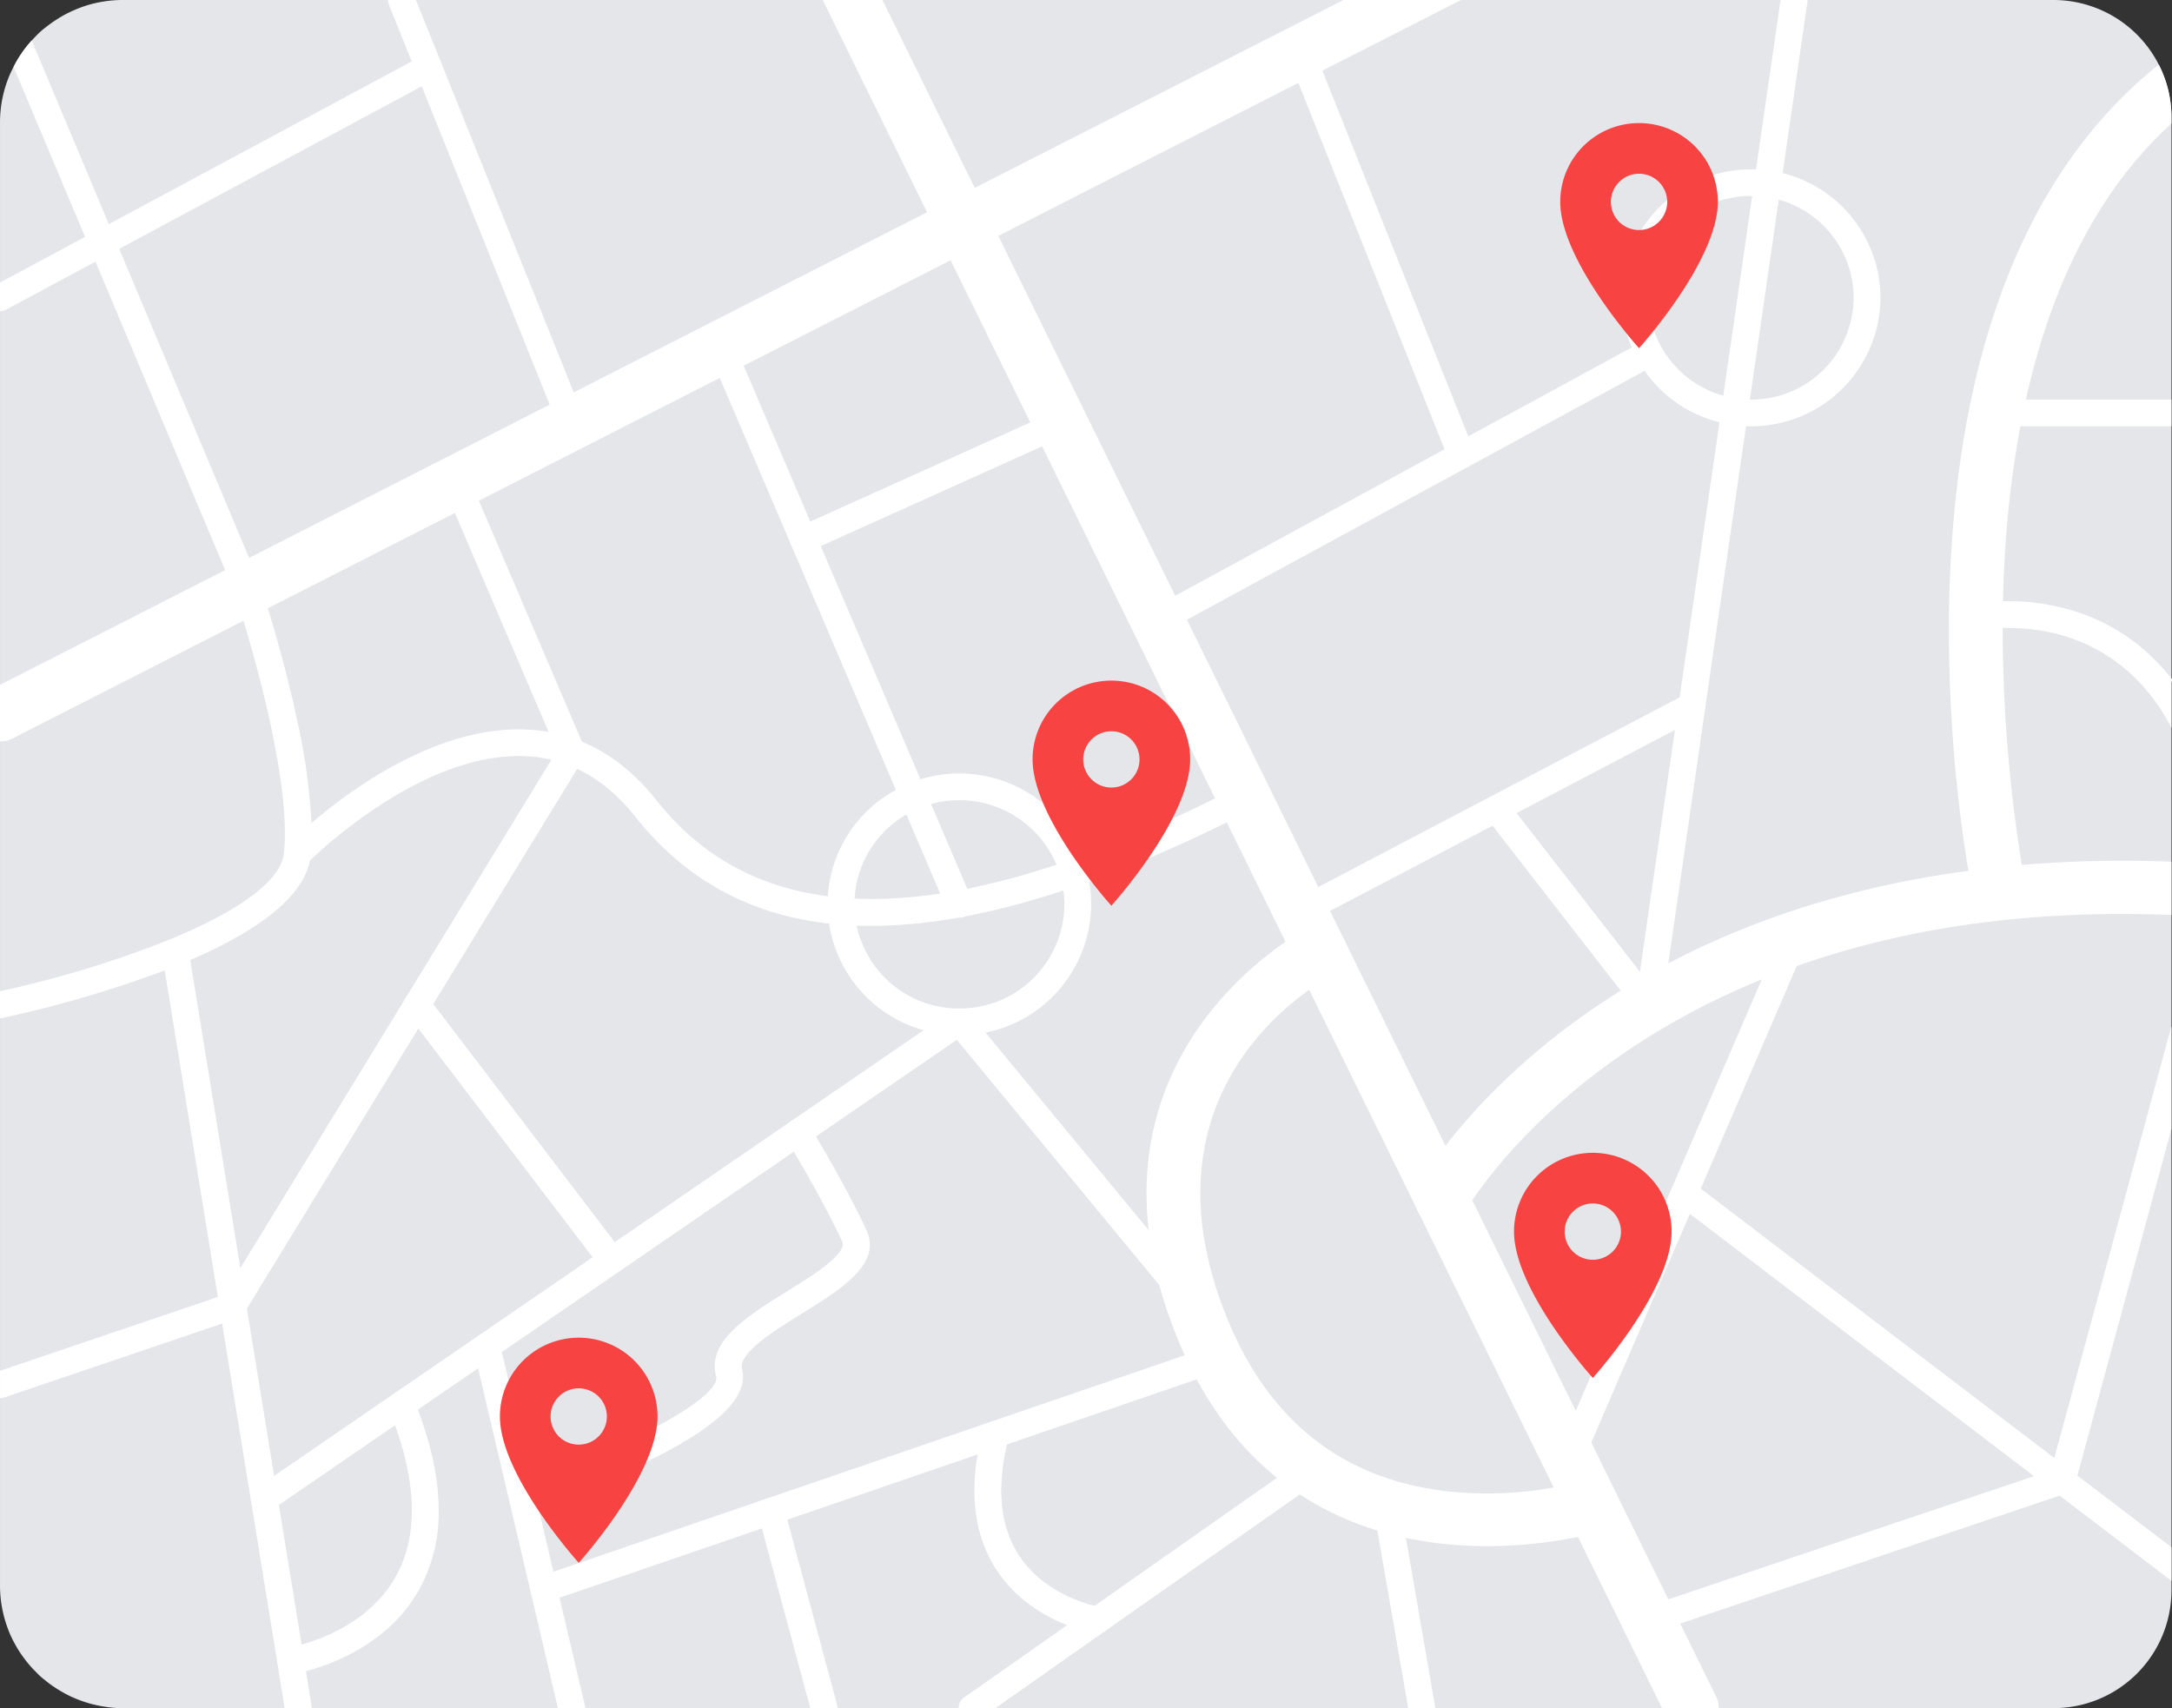 <svg xmlns="http://www.w3.org/2000/svg" width="448.626" height="352.833" viewBox="0 0 448.626 352.833">
  <rect x="0" y="0" width="448.626" height="352.833" fill="#333333" stroke="none"/>
  <g id="map" transform="translate(0)">
    <g id="Group_1595" data-name="Group 1595" transform="translate(0)">
      <g id="Group_1593" data-name="Group 1593">
        <g id="Group_1592" data-name="Group 1592">
          <g id="Group_1591" data-name="Group 1591">
            <path id="Path_906" data-name="Path 906" d="M-1533.443,3888.677c-.462.046-.926.114-1.365.183a24.358,24.358,0,0,0-4.861,1.288,29.274,29.274,0,0,0-3.009,1.356,28.266,28.266,0,0,0-2.778,1.724c-.44.3-.88.645-1.32.989a15.489,15.489,0,0,0-1.944,1.747c-.3.3-.6.621-.9.943a24.542,24.542,0,0,0-3.75,5.447c-.232.438-.44.873-.648,1.311a25.042,25.042,0,0,0-2.153,10.2v302.173a25.283,25.283,0,0,0,1.551,8.712,21.025,21.025,0,0,0,1.528,3.356,21.1,21.1,0,0,0,1.273,2.091,27.779,27.779,0,0,0,2.269,2.873c.278.3.579.6.857.874a13.434,13.434,0,0,0,1.805,1.631c.44.368.879.713,1.342,1.036a27.431,27.431,0,0,0,4.375,2.527h.023a25.389,25.389,0,0,0,6.6,1.931,22.722,22.722,0,0,0,3.773.3H-1132.1a24.349,24.349,0,0,0,24.442-24.272V4029.524l.115-.666a.308.308,0,0,0-.115-.138V3912.81a23.756,23.756,0,0,0-2.616-10.917,24.432,24.432,0,0,0-21.827-13.354h-398.676A25.394,25.394,0,0,0-1533.443,3888.677Z" transform="translate(1556.173 -3888.54)" fill="#e5e6ea"/>
            <g id="Group_1590" data-name="Group 1590" transform="translate(0 0.004)">
              <g id="Group_1557" data-name="Group 1557" transform="translate(0.007)">
                <path id="Path_907" data-name="Path 907" d="M-1278.693,3888.549h24.29l-28.61,14.583-4.973,2.531-61.975,31.6-9.853,5.031-42.736,21.789-4.943,2.516-49.761,25.369-4.957,2.531-38.634,19.69-5.02,2.562-47.757,24.351a5.307,5.307,0,0,1-2.533.6v-11.7l46.5-23.7,4.958-2.531,62.084-31.651,4.958-2.53,72.978-37.206,9.853-5.031Z" transform="translate(1556.155 -3888.549)" fill="#fff"/>
              </g>
              <g id="Group_1558" data-name="Group 1558" transform="translate(169.943)">
                <path id="Path_908" data-name="Path 908" d="M-1129.353,3888.549h12.324l19.068,38.811,4.864,9.907,36.536,74.319,2.424,4.969,27.134,55.214,2.424,4.938,2.906,5.91,20.934,42.591,5.532,11.266,21.384,43.5,3.217,6.543,5.191,10.586c.062.123.124.262.187.4l10.536,21.418,2.44,4.969,7.413,15.078a5.349,5.349,0,0,1,.559,2.406H-956l-17.374-35.369-5-10.2-28.082-57.143c-.078-.14-.14-.278-.2-.417l-22.223-45.23-4.9-9.938L-1045.9,4058.4l-2.424-4.937-35.728-72.73-2.44-4.937-16.457-33.5-4.864-9.907Z" transform="translate(1129.353 -3888.549)" fill="#fff"/>
              </g>
              <g id="Group_1559" data-name="Group 1559" transform="translate(292.216 177.785)">
                <path id="Path_909" data-name="Path 909" d="M-665.965,4335.264v11.01c-31.572-1.264-57.079,3.355-77.4,10.549q-3.75,1.31-7.221,2.758c-36.988,15.055-54.857,38.27-59.787,45.624-.949,1.4-1.435,2.229-1.481,2.322a5.542,5.542,0,0,1-7.5,2.161,5.632,5.632,0,0,1-2.476-2.713,5.479,5.479,0,0,1,.254-4.757,72.214,72.214,0,0,1,5.672-8.275c6.18-8,17.73-20.548,36.177-32.039.417-.253.834-.506,1.25-.782,2.661-1.609,5.532-3.241,8.587-4.851,15.392-8.113,35.854-15.628,61.986-19.122,3.565-.482,7.245-.9,11.041-1.218A250.7,250.7,0,0,1-665.965,4335.264Z" transform="translate(822.258 -4335.063)" fill="#fff"/>
              </g>
              <g id="Group_1560" data-name="Group 1560" transform="translate(80.15)">
                <path id="Path_910" data-name="Path 910" d="M-1354.872,3888.549h5.765l5.206,12.947,27.383,68.1,2.16,5.385a2.593,2.593,0,0,1,.2,1.019,2.715,2.715,0,0,1-1.741,2.546,2.779,2.779,0,0,1-3.606-1.527l-1.974-4.893-26.434-65.753-2.067-5.14-4.693-11.666A2.65,2.65,0,0,1-1354.872,3888.549Z" transform="translate(1354.872 -3888.549)" fill="#fff"/>
              </g>
              <g id="Group_1561" data-name="Group 1561" transform="translate(0.007 11.178)">
                <path id="Path_911" data-name="Path 911" d="M-1465.2,3918.068a2.939,2.939,0,0,1,.155.324,2.718,2.718,0,0,1,.187.988,2.765,2.765,0,0,1-1.461,2.423l-2.735,1.465-62.488,33.58-4.911,2.64-18.385,9.876a2.715,2.715,0,0,1-1.321.34v-5.9l17.561-9.43,4.911-2.638,62.566-33.61,2.175-1.173A2.765,2.765,0,0,1-1465.2,3918.068Z" transform="translate(1556.155 -3916.622)" fill="#fff"/>
              </g>
              <g id="Group_1562" data-name="Group 1562" transform="translate(321.421 191.006)">
                <path id="Path_912" data-name="Path 912" d="M-696.973,4371.024a2.728,2.728,0,0,1-.223,1.08l-46.394,107.622a2.781,2.781,0,0,1-3.639,1.447,2.745,2.745,0,0,1-1.457-3.613l46.394-107.621a2.779,2.779,0,0,1,3.639-1.448A2.755,2.755,0,0,1-696.973,4371.024Z" transform="translate(748.911 -4368.269)" fill="#fff"/>
              </g>
              <g id="Group_1563" data-name="Group 1563" transform="translate(346.701 244.836)">
                <path id="Path_913" data-name="Path 913" d="M-680.962,4504.028l.138.115,34.188,26.064,38.84,29.581,4.768,3.63,19.4,14.78.023.023v6.942l-4.7-3.587-18.4-14.021-5.3-4.021-38.33-29.214-32.729-24.96-1.25-.966a2.712,2.712,0,0,1-.532-3.838A2.788,2.788,0,0,1-680.962,4504.028Z" transform="translate(685.417 -4503.465)" fill="#fff"/>
              </g>
              <g id="Group_1564" data-name="Group 1564" transform="translate(265.835 143.061)">
                <path id="Path_914" data-name="Path 914" d="M-802.1,4250.6a2.748,2.748,0,0,1-1.476,2.437l-80.868,42.442a2.78,2.78,0,0,1-3.744-1.149,2.739,2.739,0,0,1,1.155-3.718l80.867-42.442a2.781,2.781,0,0,1,3.744,1.148A2.715,2.715,0,0,1-802.1,4250.6Z" transform="translate(888.516 -4247.853)" fill="#fff"/>
              </g>
              <g id="Group_1565" data-name="Group 1565" transform="translate(236.313 70.17)">
                <path id="Path_915" data-name="Path 915" d="M-855.532,4067.534a2.746,2.746,0,0,1-1.44,2.415L-958.561,4125.2a2.779,2.779,0,0,1-3.761-1.092,2.739,2.739,0,0,1,1.1-3.734l101.589-55.249a2.781,2.781,0,0,1,3.761,1.092A2.717,2.717,0,0,1-855.532,4067.534Z" transform="translate(962.663 -4064.784)" fill="#fff"/>
              </g>
              <g id="Group_1566" data-name="Group 1566" transform="translate(265.836 7.957)">
                <path id="Path_916" data-name="Path 916" d="M-849.731,3994.612a2.751,2.751,0,0,1-1.752,2.559,2.778,2.778,0,0,1-3.6-1.544l-33.239-83.328a2.748,2.748,0,0,1,1.557-3.572,2.778,2.778,0,0,1,3.6,1.544l33.24,83.328A2.738,2.738,0,0,1-849.731,3994.612Z" transform="translate(888.513 -3908.533)" fill="#fff"/>
              </g>
              <g id="Group_1567" data-name="Group 1567" transform="translate(306.269)">
                <path id="Path_917" data-name="Path 917" d="M-725.459,3888.549h5.579a1.618,1.618,0,0,1-.031.386l-5.113,35.384h-.016l-.793,5.479-5.967,41.279-.793,5.479-8.423,58.178-7.63,52.807h-.016l-1.29,8.965a2.791,2.791,0,0,1-2.036,2.27,2.8,2.8,0,0,1-2.906-.988l-3.59-4.614-26.481-34.073-1.43-1.836a2.74,2.74,0,0,1,.513-3.858,2.147,2.147,0,0,1,.4-.247,2.766,2.766,0,0,1,3.481.741l2.02,2.592,25.471,32.777,7.227-49.937.979-6.76,8.221-56.788.793-5.494,5.967-41.279.792-5.463Z" transform="translate(786.966 -3888.549)" fill="#fff"/>
              </g>
              <g id="Group_1568" data-name="Group 1568" transform="translate(0 8.362)">
                <path id="Path_918" data-name="Path 918" d="M-1549.622,3909.55l15.925,37.924,2.153,5.126,26.827,63.828,2.222,5.286.069.207c.115.275.6,1.816,1.365,4.251.07.208.139.437.208.667,1.551,5.034,3.935,13.285,5.856,22.2a129.374,129.374,0,0,1,3.172,22.133c.023.759.046,1.494.046,2.229,0,1.563-.07,3.081-.208,4.482-.046.344-.116.711-.162,1.034-1.62,8.32-12.43,15.262-24.72,20.571q-2.6,1.1-5.278,2.137a242.522,242.522,0,0,1-33.447,9.814,2.409,2.409,0,0,1-.578.069v-5.584a222.1,222.1,0,0,0,34.813-10.573,1.988,1.988,0,0,1,.51-.207c12.638-5.264,22.706-11.516,23.331-17.813.787-7.676-.995-18.685-3.263-28.753-1.713-7.538-3.7-14.525-5.093-19.191-.949-3.126-1.62-5.195-1.782-5.654l-.394-.965-1.62-3.815-26.781-63.736-2.152-5.1L-1553.372,3915A24.571,24.571,0,0,1-1549.622,3909.55Z" transform="translate(1556.173 -3909.55)" fill="#fff"/>
              </g>
              <g id="Group_1569" data-name="Group 1569" transform="translate(58.652 150.654)">
                <path id="Path_919" data-name="Path 919" d="M-1207.61,4281.18a2.747,2.747,0,0,1-1.5,2.448c-61.434,31.377-103.024,31.829-127.147,1.378-6.224-7.855-13.788-12.074-22.479-12.535-22.183-1.177-45.144,21.9-45.373,22.136a2.784,2.784,0,0,1-3.918.049,2.739,2.739,0,0,1-.05-3.889c1.006-1.026,24.918-25.09,49.62-23.791,10.362.545,19.3,5.466,26.556,14.627,22.222,28.05,61.558,27.111,120.258-2.868a2.779,2.779,0,0,1,3.732,1.188A2.734,2.734,0,0,1-1207.61,4281.18Z" transform="translate(1408.867 -4266.924)" fill="#fff"/>
              </g>
              <g id="Group_1570" data-name="Group 1570" transform="translate(146.188 68.959)">
                <path id="Path_920" data-name="Path 920" d="M-1134.273,4179.576a2.751,2.751,0,0,1-1.688,2.535,2.779,2.779,0,0,1-3.635-1.458l-49.2-115.083a2.742,2.742,0,0,1,1.468-3.607,2.778,2.778,0,0,1,3.634,1.458l49.2,115.083A2.718,2.718,0,0,1-1134.273,4179.576Z" transform="translate(1189.015 -4061.743)" fill="#fff"/>
              </g>
              <g id="Group_1571" data-name="Group 1571" transform="translate(0.007 96.849)">
                <path id="Path_921" data-name="Path 921" d="M-1459.352,4133.471l2.1,4.892,21.291,49.783.45,1.05a2.906,2.906,0,0,1,.218,1.08,2.829,2.829,0,0,1-.4,1.435l-1.244,2.037-29.729,48.579-3.092,5.061-35.4,57.839-.529.879a2.653,2.653,0,0,1-1.476,1.173l-3.108,1.049-44.975,15.247a2.65,2.65,0,0,1-.9.154v-5.648l44.99-15.245,1.258-.434,3.388-5.538,34.174-55.849,30.056-49.134,1.119-1.821-1.678-3.919-19.363-45.246-2.254-5.277a2.759,2.759,0,0,1,1.477-3.61A2.793,2.793,0,0,1-1459.352,4133.471Z" transform="translate(1556.155 -4131.79)" fill="#fff"/>
              </g>
              <g id="Group_1572" data-name="Group 1572" transform="translate(170.938 159.763)">
                <path id="Path_922" data-name="Path 922" d="M-1107.667,4291a27.418,27.418,0,0,0-5.092,2.186,26.99,26.99,0,0,0-14.05,21.956v.027c-.022.546-.046,1.092-.046,1.666a12.491,12.491,0,0,0,.046,1.311,19.676,19.676,0,0,0,.255,2.622v.026a27.132,27.132,0,0,0,19.512,22.039h.023a26.4,26.4,0,0,0,7.384,1.01,27.18,27.18,0,0,0,5.416-.519,27.156,27.156,0,0,0,21.8-26.489,26.127,26.127,0,0,0-.417-4.7,23.5,23.5,0,0,0-.6-2.621,19.508,19.508,0,0,0-.926-2.675v-.028a27.308,27.308,0,0,0-25.276-17.014A26.9,26.9,0,0,0-1107.667,4291Zm28.077,17.614v.027a18.974,18.974,0,0,1,.9,2.677v.027a19.892,19.892,0,0,1,.532,2.621,19.584,19.584,0,0,1,.209,2.868,21.615,21.615,0,0,1-21.688,21.519,21.646,21.646,0,0,1-21.226-17.122v-.027a19.892,19.892,0,0,1-.37-2.621c-.046-.575-.069-1.147-.069-1.748,0-.41,0-.792.023-1.175v-.027a21.534,21.534,0,0,1,10.694-17.369,20.729,20.729,0,0,1,5.092-2.156h.024a21.617,21.617,0,0,1,5.833-.792A21.754,21.754,0,0,1-1079.59,4308.617Z" transform="translate(1126.856 -4289.802)" fill="#fff"/>
              </g>
              <g id="Group_1573" data-name="Group 1573" transform="translate(334.954 34.989)">
                <path id="Path_923" data-name="Path 923" d="M-706.426,4014.356a2.736,2.736,0,0,1-1.435,2.4l-1.273.682h-.023l-1.018.574v.028a26.831,26.831,0,0,0,15.462,10.622l.162-1.091.625-4.4a21.291,21.291,0,0,1-12.846-10.132A2.706,2.706,0,0,1-706.426,4014.356Zm0,0a2.736,2.736,0,0,1-1.435,2.4l-1.273.682h-.023l-1.018.574v.028a26.831,26.831,0,0,0,15.462,10.622l.162-1.091.625-4.4a21.291,21.291,0,0,1-12.846-10.132A2.706,2.706,0,0,1-706.426,4014.356Zm0,0a2.736,2.736,0,0,1-1.435,2.4l-1.273.682-1.042.574v.028a26.831,26.831,0,0,0,15.462,10.622l.162-1.091.625-4.4a21.291,21.291,0,0,1-12.846-10.132A2.706,2.706,0,0,1-706.426,4014.356Zm-8.5-11.415a26.111,26.111,0,0,0,2.084,10.242v.026a25.227,25.227,0,0,0,1.2,2.458c.278.492.555.983.856,1.447.185.3.393.6.6.9v.028a26.831,26.831,0,0,0,15.462,10.622c.324.082.648.165.973.22a15.311,15.311,0,0,0,1.574.272,21.267,21.267,0,0,0,2.94.273,6.612,6.612,0,0,0,1.041.054,26.7,26.7,0,0,0,26.735-26.544,26.659,26.659,0,0,0-20.207-25.751h-.023a27.508,27.508,0,0,0-5.486-.765h-1.019A26.643,26.643,0,0,0-714.921,4002.941Zm47.913,0a21.128,21.128,0,0,1-21.179,21.028h-.255a22.575,22.575,0,0,1-5.485-.792,21.291,21.291,0,0,1-12.846-10.132v-.027a20.812,20.812,0,0,1-2.592-10.077,21.128,21.128,0,0,1,21.179-21.028h.232a20.188,20.188,0,0,1,5.486.764A21.1,21.1,0,0,1-667.008,4002.941Zm-39.418,11.415a2.736,2.736,0,0,1-1.435,2.4l-1.273.682h-.023l-1.018.574v.028a26.831,26.831,0,0,0,15.462,10.622l.162-1.091.625-4.4a21.291,21.291,0,0,1-12.846-10.132A2.706,2.706,0,0,1-706.426,4014.356Zm0,0a2.736,2.736,0,0,1-1.435,2.4l-1.273.682h-.023l-1.018.574v.028a26.831,26.831,0,0,0,15.462,10.622l.162-1.091.625-4.4a21.291,21.291,0,0,1-12.846-10.132A2.706,2.706,0,0,1-706.426,4014.356Z" transform="translate(714.921 -3976.425)" fill="#fff"/>
              </g>
              <g id="Group_1574" data-name="Group 1574" transform="translate(163.156 84.696)">
                <path id="Path_924" data-name="Path 924" d="M-1087.708,4104.018a2.752,2.752,0,0,1-1.625,2.507l-53.147,23.95a2.78,2.78,0,0,1-3.67-1.369,2.746,2.746,0,0,1,1.378-3.642l53.148-23.951a2.78,2.78,0,0,1,3.669,1.369A2.729,2.729,0,0,1-1087.708,4104.018Z" transform="translate(1146.398 -4101.266)" fill="#fff"/>
              </g>
              <g id="Group_1575" data-name="Group 1575" transform="translate(402.537 13.35)">
                <path id="Path_925" data-name="Path 925" d="M-501.826,3922.077A23.766,23.766,0,0,1-499.211,3933v1.218q-21.8,19.928-30.067,57.047c-.394,1.792-.764,3.631-1.135,5.516-.81,4.367-1.5,8.871-2.06,13.56-.532,4.5-.926,8.987-1.158,13.377v.023c-.185,3.1-.324,6.161-.37,9.171-.047,1.862-.07,3.724-.07,5.54,0,1.149,0,2.274.023,3.379a308.453,308.453,0,0,0,3.935,45.554c.509,2.989.833,4.689.856,4.758a5.5,5.5,0,0,1-4.3,6.5,5.537,5.537,0,0,1-6.551-4.275c-.07-.345-.486-2.367-1.042-5.769a304.868,304.868,0,0,1-3.911-41.74c-.139-4.55-.162-9.331-.047-14.226.185-7.585.671-15.514,1.62-23.559C-538.814,3969.632-524.625,3940.258-501.826,3922.077Z" transform="translate(545.184 -3922.077)" fill="#fff"/>
              </g>
              <g id="Group_1576" data-name="Group 1576" transform="translate(337.761 124.165)">
                <path id="Path_926" data-name="Path 926" d="M-603.325,4443.825l6.2-22.822v21.145l-.694,2.6-18.726,69.044-.486,1.77a2.76,2.76,0,0,1-1.782,1.885l-1.412.482-34.835,11.744-43.539,14.687-5.6,1.884a2.771,2.771,0,0,1-3.519-1.723,2.743,2.743,0,0,1,1.736-3.494l4.953-1.677,42.891-14.458,32.613-10.986,3.519-1.2.694-2.551Z" transform="translate(707.871 -4333.165)" fill="#fff"/>
                <path id="Path_927" data-name="Path 927" d="M-512.089,4203.488a40.282,40.282,0,0,1,9.768,5.563,41.159,41.159,0,0,1,7.36,7.355.3.3,0,0,1,.116.139l-.116.666v9.331c-.208-.368-.393-.735-.6-1.1a5.651,5.651,0,0,0-.3-.482.175.175,0,0,0-.047-.115,38.014,38.014,0,0,0-9.768-11.4,35.942,35.942,0,0,0-16.388-6.988,42.4,42.4,0,0,0-7.754-.5,35.435,35.435,0,0,0-4.977.436,2.752,2.752,0,0,1-3.264-2.114,2.74,2.74,0,0,1,2.129-3.265,33.892,33.892,0,0,1,6.181-.6A45.091,45.091,0,0,1-512.089,4203.488Z" transform="translate(605.71 -4200.395)" fill="#fff"/>
              </g>
              <g id="Group_1577" data-name="Group 1577" transform="translate(409.462 82.532)">
                <path id="Path_928" data-name="Path 928" d="M-525.036,4095.833h36.294v5.517h-36.294a2.761,2.761,0,0,1-2.754-2.782A2.752,2.752,0,0,1-525.036,4095.833Z" transform="translate(527.79 -4095.833)" fill="#fff"/>
              </g>
              <g id="Group_1578" data-name="Group 1578" transform="translate(33.433 193.815)">
                <path id="Path_929" data-name="Path 929" d="M-1466.7,4377.629l.357,2.177,10.35,63.624,1.352,8.349v.016l5.626,34.565.979,6.019,4.693,28.826.886,5.479,1.181,7.221a4.09,4.09,0,0,1,.031.432h-5.595l-1.507-9.336-11.407-70.106-.886-5.493-10.972-67.452-.559-3.441a2.759,2.759,0,0,1,2.3-3.148A2.76,2.76,0,0,1-1466.7,4377.629Z" transform="translate(1472.204 -4375.324)" fill="#fff"/>
              </g>
              <g id="Group_1579" data-name="Group 1579" transform="translate(236.821 191.058)">
                <path id="Path_930" data-name="Path 930" d="M-863.717,4488.4a5.507,5.507,0,0,1-3.871,5.245c-.628.2-63.184,19.1-87.282-39.525s26.331-84.864,26.844-85.123a5.56,5.56,0,0,1,7.45,2.415,5.482,5.482,0,0,1-2.433,7.4c-1.7.872-41.779,22.056-21.6,71.15,8.5,20.683,23.389,32.553,44.248,35.281a76.459,76.459,0,0,0,29.427-2.089,5.549,5.549,0,0,1,6.956,3.585A5.428,5.428,0,0,1-863.717,4488.4Z" transform="translate(961.387 -4368.401)" fill="#fff"/>
              </g>
              <g id="Group_1580" data-name="Group 1580" transform="translate(51.814 208.321)">
                <path id="Path_931" data-name="Path 931" d="M-1228.5,4473.168a2.739,2.739,0,0,1-1.014,2.129,2.784,2.784,0,0,1-3.9-.384l-46.81-56.7-141.474,97.077a2.782,2.782,0,0,1-3.855-.7,2.738,2.738,0,0,1,.7-3.827l143.574-98.519a2.785,2.785,0,0,1,3.719.52l48.427,58.661A2.729,2.729,0,0,1-1228.5,4473.168Z" transform="translate(1426.041 -4411.757)" fill="#fff"/>
              </g>
              <g id="Group_1581" data-name="Group 1581" transform="translate(83.377 204.805)">
                <path id="Path_932" data-name="Path 932" d="M-1301,4458.45a2.744,2.744,0,0,1-1.1,2.2,2.784,2.784,0,0,1-3.882-.535l-40.225-52.774a2.74,2.74,0,0,1,.537-3.854,2.784,2.784,0,0,1,3.882.533l40.225,52.774A2.738,2.738,0,0,1-1301,4458.45Z" transform="translate(1346.769 -4402.927)" fill="#fff"/>
              </g>
              <g id="Group_1582" data-name="Group 1582" transform="translate(57.256 287.387)">
                <path id="Path_933" data-name="Path 933" d="M-1379.014,4634.927a32.847,32.847,0,0,1-4.166,16.585c-8.177,14.307-25.27,17.1-25.994,17.216a2.769,2.769,0,0,1-3.164-2.3,2.753,2.753,0,0,1,2.307-3.142c.171-.028,15.236-2.551,22.054-14.534,4.952-8.7,4.52-20.358-1.287-34.64a2.741,2.741,0,0,1,1.531-3.582,2.777,2.777,0,0,1,3.607,1.52C-1380.718,4620.433-1379.014,4628.075-1379.014,4634.927Z" transform="translate(1412.372 -4610.333)" fill="#fff"/>
              </g>
              <g id="Group_1583" data-name="Group 1583" transform="translate(97.744 275.322)">
                <path id="Path_934" data-name="Path 934" d="M-1305.217,4582.156l.435,1.82,6.154,26.218,1.275,5.385,3.232,13.766,1.259,5.4,5.222,22.174a2.108,2.108,0,0,1,.078.617h-5.626l-5.641-24.011c-.015-.062-.015-.108-.031-.154l-10.816-46.033-.933-3.936a2.721,2.721,0,0,1,1.2-2.932,2.906,2.906,0,0,1,.87-.371A2.768,2.768,0,0,1-1305.217,4582.156Z" transform="translate(1310.686 -4580.031)" fill="#fff"/>
              </g>
              <g id="Group_1584" data-name="Group 1584" transform="translate(106.537 231.193)">
                <path id="Path_935" data-name="Path 935" d="M-1215.47,4495.123c0,5.5-7.131,9.922-14.064,14.221-5.891,3.655-13.214,8.207-12.34,11.511,3.228,12.083-32.165,24.725-43.089,28.31a2.776,2.776,0,0,1-3.5-1.748,2.756,2.756,0,0,1,1.762-3.477c22.169-7.278,40.586-17.413,39.471-21.675-1.929-7.236,6.555-12.5,14.761-17.588,5.248-3.254,12.444-7.717,11.267-10.253-4.243-9.225-11.4-20.925-11.475-21.042a2.745,2.745,0,0,1,.926-3.78,2.782,2.782,0,0,1,3.808.918c.3.49,7.4,12.092,11.783,21.619A7.09,7.09,0,0,1-1215.47,4495.123Z" transform="translate(1288.601 -4469.2)" fill="#fff"/>
              </g>
              <g id="Group_1585" data-name="Group 1585" transform="translate(283.648 308.302)">
                <path id="Path_936" data-name="Path 936" d="M-838.272,4665.152l1.228,7.068,6.014,34.7a2.343,2.343,0,0,1,.047.463h-5.579l-6.372-36.7-.808-4.614a2.78,2.78,0,0,1,2.269-3.18A2.787,2.787,0,0,1-838.272,4665.152Z" transform="translate(843.78 -4662.861)" fill="#fff"/>
              </g>
              <g id="Group_1586" data-name="Group 1586" transform="translate(197.994 300.887)">
                <path id="Path_937" data-name="Path 937" d="M-983.794,4645.4a2.77,2.77,0,0,1,.512,1.589,2.727,2.727,0,0,1-1.181,2.253l-3.963,2.793-40,28.07a2.181,2.181,0,0,1-.389.278l-22.5,15.8h-7.584a2.743,2.743,0,0,1,1.181-2.237l21.244-14.923,5.672-3.981,37.67-26.449,5.486-3.843A2.778,2.778,0,0,1-983.794,4645.4Z" transform="translate(1058.902 -4644.24)" fill="#fff"/>
              </g>
              <g id="Group_1587" data-name="Group 1587" transform="translate(109.539 277.874)">
                <path id="Path_938" data-name="Path 938" d="M-1136.635,4589.192a2.755,2.755,0,0,1-1.867,2.6l-138.882,47.609a2.776,2.776,0,0,1-3.523-1.7,2.746,2.746,0,0,1,1.715-3.5l138.882-47.609a2.776,2.776,0,0,1,3.524,1.7A2.749,2.749,0,0,1-1136.635,4589.192Z" transform="translate(1281.06 -4586.441)" fill="#fff"/>
              </g>
              <g id="Group_1588" data-name="Group 1588" transform="translate(201.263 293.479)">
                <path id="Path_939" data-name="Path 939" d="M-1022.506,4666.794a2.725,2.725,0,0,1-.036.44,2.763,2.763,0,0,1-3.164,2.281c-.537-.085-13.228-2.187-20.358-13-4.963-7.519-5.939-17.217-2.9-28.824a2.772,2.772,0,0,1,3.378-1.973,2.75,2.75,0,0,1,1.985,3.355c-2.616,10.017-1.9,18.22,2.143,24.381,5.75,8.766,16.518,10.6,16.625,10.622A2.763,2.763,0,0,1-1022.506,4666.794Z" transform="translate(1050.692 -4625.635)" fill="#fff"/>
              </g>
              <g id="Group_1589" data-name="Group 1589" transform="translate(156.505 309.384)">
                <path id="Path_940" data-name="Path 940" d="M-1157.653,4667.622l.668,2.485,10.273,38.208a2.785,2.785,0,0,1,.093.71h-5.625l-9.993-37.128-.777-2.854a2.761,2.761,0,0,1,1.523-3.21,4.01,4.01,0,0,1,.451-.154A2.759,2.759,0,0,1-1157.653,4667.622Z" transform="translate(1163.104 -4665.58)" fill="#fff"/>
              </g>
            </g>
          </g>
        </g>
      </g>
      <rect id="Rectangle_765" data-name="Rectangle 765" width="443.154" height="158.269" rx="17.952" transform="translate(2.836 125.862)" fill="none"/>
    </g>
    <g id="Group_1759" data-name="Group 1759" transform="translate(103.259 25.424)">
      <path id="Icon_material-location-on" data-name="Icon material-location-on" d="M23.776,3A16.265,16.265,0,0,0,7.5,19.276C7.5,31.484,23.776,49.5,23.776,49.5s16.276-18.02,16.276-30.228A16.265,16.265,0,0,0,23.776,3Zm0,22.09a5.813,5.813,0,1,1,5.813-5.813A5.815,5.815,0,0,1,23.776,25.09Z" transform="translate(102.519 112.16)" fill="#f84343"/>
      <path id="Icon_material-location-on-2" data-name="Icon material-location-on" d="M23.776,3A16.265,16.265,0,0,0,7.5,19.276C7.5,31.484,23.776,49.5,23.776,49.5s16.276-18.02,16.276-30.228A16.265,16.265,0,0,0,23.776,3Zm0,22.09a5.813,5.813,0,1,1,5.813-5.813A5.815,5.815,0,0,1,23.776,25.09Z" transform="translate(211.509 -3)" fill="#f84343"/>
      <path id="Icon_material-location-on-3" data-name="Icon material-location-on" d="M23.776,3A16.265,16.265,0,0,0,7.5,19.276C7.5,31.484,23.776,49.5,23.776,49.5s16.276-18.02,16.276-30.228A16.265,16.265,0,0,0,23.776,3Zm0,22.09a5.813,5.813,0,1,1,5.813-5.813A5.815,5.815,0,0,1,23.776,25.09Z" transform="translate(-7.5 247.884)" fill="#f84343"/>
      <path id="Icon_material-location-on-4" data-name="Icon material-location-on" d="M23.776,3A16.265,16.265,0,0,0,7.5,19.276C7.5,31.484,23.776,49.5,23.776,49.5s16.276-18.02,16.276-30.228A16.265,16.265,0,0,0,23.776,3Zm0,22.09a5.813,5.813,0,1,1,5.813-5.813A5.815,5.815,0,0,1,23.776,25.09Z" transform="translate(201.959 209.697)" fill="#f84343"/>
    </g>
  </g>
</svg>
